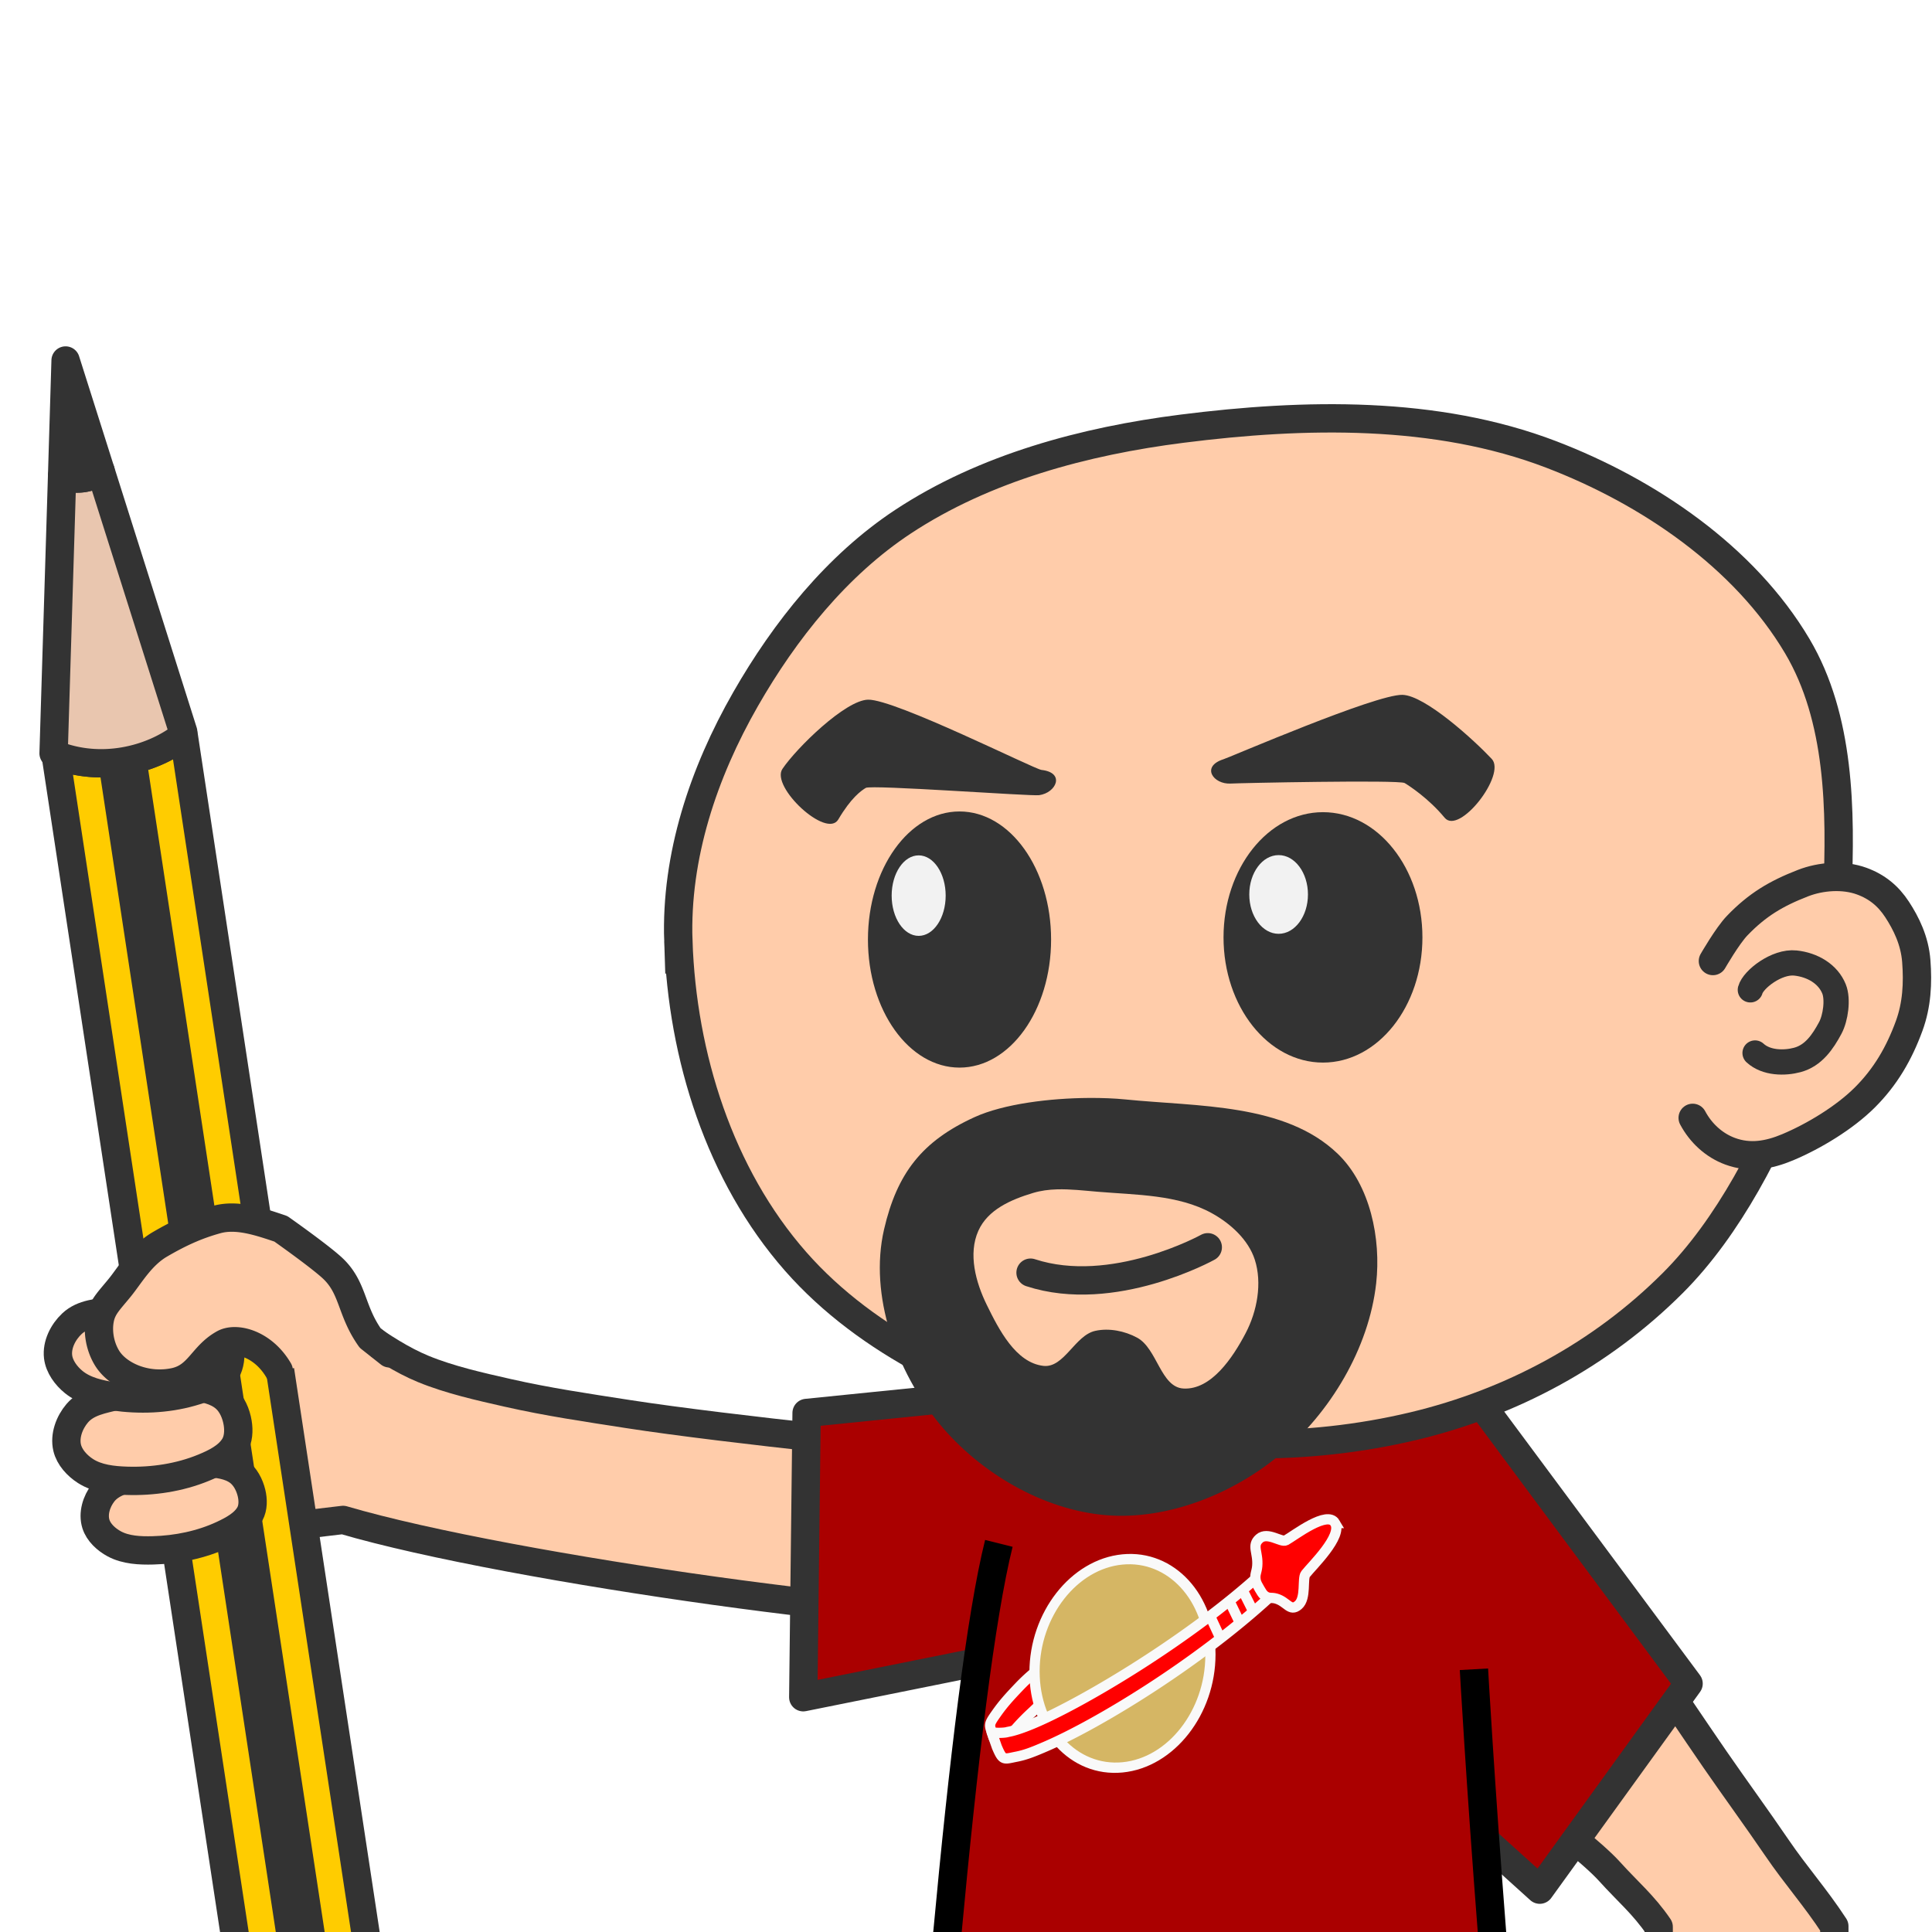 <svg xmlns="http://www.w3.org/2000/svg" viewBox="0 0 200 200" class="logo_lib"><path style="marker:none" d="M171.707 200.224l-.002-.755c-1.56-2.29-3.217-3.663-5.069-5.715-1.758-1.949-5.97-5.132-5.97-5.132l11.102-14.979s3.82 5.67 5.761 8.484c2.107 3.054 4.3 6.048 6.39 9.113 2.029 2.977 4.001 5.148 5.97 8.165v.87" color="#000" overflow="visible" fill="#fca" stroke="#333" stroke-width="2.933" stroke-linejoin="round"/><path style="marker:none" d="M104.05 167.063c-6.31 1.464-51.159-4.596-68.536-9.72l-15.396 1.822s10.096-26.671 13.004-24.575c1.596 1.15 2.77 2.358 4.397 3.465 2.01 1.368 4.06 2.738 6.308 3.662 2.725 1.12 5.866 1.823 8.74 2.474 4.156.94 8.156 1.525 12.367 2.18 10.67 1.658 32.173 3.774 32.173 3.774z" color="#000" overflow="visible" fill="#fca" stroke="#333" stroke-width="2.933" stroke-linecap="round" stroke-linejoin="round"/><path style="marker:none" d="M37.868 200.312L19.015 76.124c-3.168 2.533-8.46 3.889-13.255 2.012l18.548 122.176" color="#000" overflow="visible" fill="#fc0" stroke="#333" stroke-width="2.933" stroke-linejoin="round"/><path style="marker:none" d="M15.132 78.292a20.124 20.124 0 0 1-4.94.783l18.405 121.237h5.059z" color="#000" overflow="visible" fill="#333"/><path d="M6.428 49.265l-.88 28.718.236.31-.024-.152c4.7 1.839 9.87.567 13.058-1.867l.144-.517-8.551-27.014c-.233.16-.467.327-.724.44a4.197 4.197 0 0 1-1.138.32 4.687 4.687 0 0 1-1.271-.012c-.27-.038-.564-.142-.85-.226z" style="marker:none" color="#000" overflow="visible" fill="#e9c6af" stroke="#333" stroke-width="2.933" stroke-linejoin="round"/><path d="M6.428 49.265c.286.084.58.188.85.226.446.062.868.066 1.27.013a4.2 4.2 0 0 0 1.139-.321c.257-.113.491-.28.724-.44L6.79 37.32z" style="marker:none" color="#000" overflow="visible" fill="#333" stroke="#333" stroke-width="2.933" stroke-linejoin="round"/><path style="marker:none" d="M11.837 159.823c1.185.637 2.646.706 3.994.67 2.475-.065 5.001-.58 7.226-1.618 1.08-.504 2.255-1.137 2.815-2.166.346-.636.334-1.456.164-2.16-.202-.836-.647-1.7-1.35-2.222-.907-.674-2.161-.828-3.297-.875-2.387-.098-4.76.574-7.035 1.264-1.373.417-2.821.71-3.684 1.827-.69.893-1.078 2.146-.74 3.222.277.882 1.076 1.612 1.907 2.058z" color="#000" overflow="visible" fill="#fca" stroke="#333" stroke-width="2.933" stroke-linecap="round" stroke-linejoin="round"/><path style="marker:none" d="M8.86 152.286c1.234.789 2.808.96 4.268 1.006 2.68.085 5.45-.328 7.933-1.348 1.204-.494 2.522-1.127 3.204-2.243.422-.69.47-1.607.338-2.407-.156-.947-.572-1.942-1.293-2.572-.93-.812-2.275-1.065-3.5-1.19-2.573-.263-5.189.337-7.699.964-1.515.378-3.103.614-4.12 1.808-.812.954-1.325 2.332-1.04 3.558.235 1.003 1.044 1.872 1.909 2.424z" color="#000" overflow="visible" fill="#fca" stroke="#333" stroke-width="2.933" stroke-linecap="round" stroke-linejoin="round"/><path style="marker:none" d="M7.636 143.072c1.138.922 2.683 1.27 4.128 1.48 2.655.385 5.453.287 8.035-.448 1.252-.356 2.632-.836 3.436-1.868.496-.638.647-1.544.606-2.354-.048-.959-.35-1.994-.995-2.7-.834-.913-2.14-1.315-3.344-1.577-2.527-.551-5.194-.25-7.759.092-1.548.205-3.152.26-4.296 1.333-.915.857-1.58 2.168-1.434 3.418.12 1.024.827 1.978 1.623 2.624z" color="#000" overflow="visible" fill="#fca" stroke="#333" stroke-width="2.933" stroke-linecap="round" stroke-linejoin="round"/><path style="marker:none" d="M28.85 141.868c-1.61-2.765-4.403-3.478-5.679-2.77-2.248 1.247-2.582 3.422-5.094 3.968a7.497 7.497 0 0 1-4.205-.326c-1.102-.425-2.187-1.162-2.801-2.171-.706-1.162-.994-2.678-.735-4.013.242-1.252.943-1.887 2.041-3.233 1.099-1.346 2.21-3.36 4.171-4.504 1.962-1.144 3.723-1.976 5.913-2.578 2.127-.583 4.523.265 6.614.967 0 0 3.824 2.69 5.265 3.995 2.273 2.06 1.924 4.41 3.98 7.306l2.01 1.59" color="#000" overflow="visible" fill="#fca" stroke="#333" stroke-width="2.933" stroke-linecap="round" stroke-linejoin="round"/><path d="M150.211 187.322c-2.074 0-48.29-15.405-48.29-15.405l-18.768 3.78.346-29.428 21.509-2.177 47.573.273 22.22 29.922-15.406 21.33z" style="marker:none" color="#000" overflow="visible" fill="#a00" stroke="#333" stroke-width="2.933" stroke-linecap="round" stroke-linejoin="round"/><path d="M70.222 97.408c.401 11.913 4.276 24.229 12.146 33.18 7.473 8.501 18.693 13.663 29.626 16.591 11.066 2.964 23.224 3.11 34.366.444 10.138-2.426 19.44-7.44 26.811-14.812 5.794-5.795 10.113-14.269 13.036-21.923 2.306-6.042 3.72-11.908 3.999-18.368.374-8.646.262-18.181-4.148-25.627-5.486-9.263-15.424-15.999-25.478-19.849-11.925-4.567-25.548-4.272-38.217-2.666-10.069 1.276-20.415 4.037-28.885 9.628-6.83 4.509-12.226 11.266-16.294 18.368-4.362 7.615-7.258 16.263-6.962 25.034z" style="marker:none" color="#000" overflow="visible" fill="#fca" stroke="#333" stroke-width="2.933"/><ellipse style="marker:none" cx="136.954" cy="97.037" rx="10.295" ry="12.961" color="#000" overflow="visible" fill="#333"/><ellipse style="marker:none" cx="132.362" cy="92.594" rx="3.037" ry="4.074" color="#000" overflow="visible" fill="#f2f2f2"/><ellipse style="marker:none" cx="99.329" cy="97.26" rx="9.48" ry="13.258" color="#000" overflow="visible" fill="#333"/><ellipse style="marker:none" cx="95.1" cy="92.714" rx="2.796" ry="4.167" color="#000" overflow="visible" fill="#f2f2f2"/><path d="M126.659 78.595c.72-.229 15.736-6.722 18.516-6.665 2.357.048 7.477 4.739 9.253 6.637 1.518 1.623-3.36 7.917-4.88 6.084-1.658-2.002-3.655-3.3-4.138-3.59-.575-.345-17.137 0-18.01.053-1.781.104-3.125-1.76-.741-2.519zM107.813 79.702c-.75-.084-15.17-7.33-17.95-7.272-2.356.048-7.418 5.012-8.868 7.17-1.24 1.845 4.58 7.28 5.787 5.228 1.318-2.241 2.363-2.977 2.847-3.267.575-.345 17.081.875 17.948.755 1.767-.244 2.722-2.334.236-2.614z" style="marker:none" color="#000" overflow="visible" fill="#333"/><path d="M106.682 131.747c8.542 2.8 18.347-2.63 18.347-2.63" style="marker:none" color="#000" overflow="visible" fill="none" stroke="#333" stroke-width="2.933" stroke-linecap="round"/><path d="M175.225 115.72c.838 1.572 2.202 2.84 3.876 3.457 2.025.746 3.98.418 5.97-.419 2.716-1.143 5.872-3.054 7.96-5.132 2.158-2.148 3.566-4.577 4.61-7.437.79-2.169.91-4.402.732-6.704-.163-2.122-1.046-3.898-1.99-5.342-.919-1.405-2.088-2.358-3.666-2.932-1.877-.683-4.212-.514-6.075.21-2.786 1.08-4.736 2.245-6.808 4.398-1.008 1.047-2.514 3.666-2.514 3.666" style="marker:none" color="#000" overflow="visible" fill="#fca" stroke="#333" stroke-width="2.933" stroke-linecap="round" stroke-linejoin="round"/><path d="M181.195 102.468c.292-1.074 2.726-2.986 4.673-2.776 1.78.192 3.372 1.14 3.992 2.687.43 1.073.16 3.004-.39 4.03-.771 1.439-1.733 2.863-3.407 3.314-1.307.352-3.213.358-4.38-.717" style="marker:none" color="#000" overflow="visible" fill="none" stroke="#333" stroke-width="2.614" stroke-linecap="round" stroke-linejoin="round"/><path style="marker:none" d="M103.403 159.77c-1.879 7.515-3.71 22.83-5.35 40.542h56.42c-1.25-16.02-1.89-27.51-1.89-27.51z" color="#000" overflow="visible" fill="#a00"/><path d="M109.136 175.266c-.872.533-1.68 1.411-2.386 2.055a22.313 22.313 0 0 0-2.516 2.76c-.316.32-.488 1.009-.615 1.304l-.772-1.524c-.418-1.35-.61-1.196.29-2.471.736-1.043 1.339-1.698 2.312-2.724.68-.717 1.757-1.733 2.801-2.365z" fill="red" fill-rule="evenodd" stroke="#f9f9f9" stroke-width="1.061" stroke-linecap="round" stroke-linejoin="round"/><ellipse cy="183.39" cx="116.782" transform="skewY(-5.503) scale(.995 1)" rx="9.15" ry="10.762" fill="#d5b664" stroke="#f9f9f9" stroke-width="1.063"/><path d="M131.007 162.646c-.017.003-.036.01-.054.014a.73.73 0 0 0-.329.186c-7.359 6.748-18.231 13.233-23.393 15.46-1.304.562-2.262.875-2.909.985-.326.12-1.405.115-1.66.033l.534 1.528c.62 1.446.692 1.262 2.02 1.002.922-.181 1.674-.47 3.036-1.058 5.409-2.333 15.63-8.53 23.199-15.47.27-.24.386-.65.283-1.005-.103-.354-.402-1.726-.727-1.675z" fill="red" fill-rule="evenodd" stroke="#f9f9f9" stroke-width="1.061" stroke-linecap="round" stroke-linejoin="round"/><path d="M138.21 157.667c-.797-1.367-4.176 1.27-5.09 1.784-.477.267-1.901-.93-2.749-.178-.836.74-.098 1.428-.223 2.864-.056.642-.289.852-.149 1.516.054.255.235.55.388.818l.001.002c.157.264.308.538.488.684.467.379.706.178 1.221.325 1.154.328 1.443 1.405 2.292.685.86-.73.402-2.763.765-3.224.698-.884 3.852-3.91 3.055-5.276z" fill="red" stroke="#f9f9f9" stroke-width="1.061"/><path d="M125.32 167.409l.98 2.112M127.306 165.82l1.01 2.09M128.663 164.674l1.053 2.098" style="marker:none" overflow="visible" fill="#c4281b" stroke="#f9f9f9" stroke-width="1.061" stroke-linecap="round"/><path d="M112.748 113.658c-4.059.024-8.844.613-11.86 1.987-5.434 2.476-8.028 5.808-9.372 11.625-1.579 6.835 1.288 14.74 5.756 20.147 4.169 5.044 10.696 8.89 17.217 9.433 6.348.528 13.166-2.197 18.047-6.289 5.188-4.348 9.172-10.982 9.925-17.709.518-4.632-.616-10.173-3.974-13.407-5.457-5.254-14.474-4.875-22.01-5.633-1.1-.11-2.376-.161-3.729-.154zm-3.339 9.464c1.396-.041 2.824.13 4.21.246 3.995.337 8.32.284 11.83 2.223 1.909 1.054 3.774 2.728 4.445 4.803.785 2.432.244 5.347-.943 7.61-1.334 2.546-3.562 5.885-6.432 5.736-2.372-.124-2.715-4.134-4.803-5.265-1.286-.696-2.904-1.02-4.333-.706-2.114.464-3.227 3.875-5.377 3.625-2.852-.33-4.594-3.741-5.858-6.32-1.15-2.343-1.936-5.277-.871-7.66.98-2.194 3.372-3.232 5.674-3.923.799-.24 1.62-.344 2.458-.369z" style="marker:none" color="#000" overflow="visible" fill="#333"/><path d="M154.472 200.312c-1.25-16.02-1.89-27.51-1.89-27.51m-49.18-13.032c-1.878 7.515-3.71 22.83-5.35 40.542" style="marker:none" color="#000" overflow="visible" fill="#a00" stroke="#000" stroke-width="2.933" stroke-linejoin="round"/></svg>